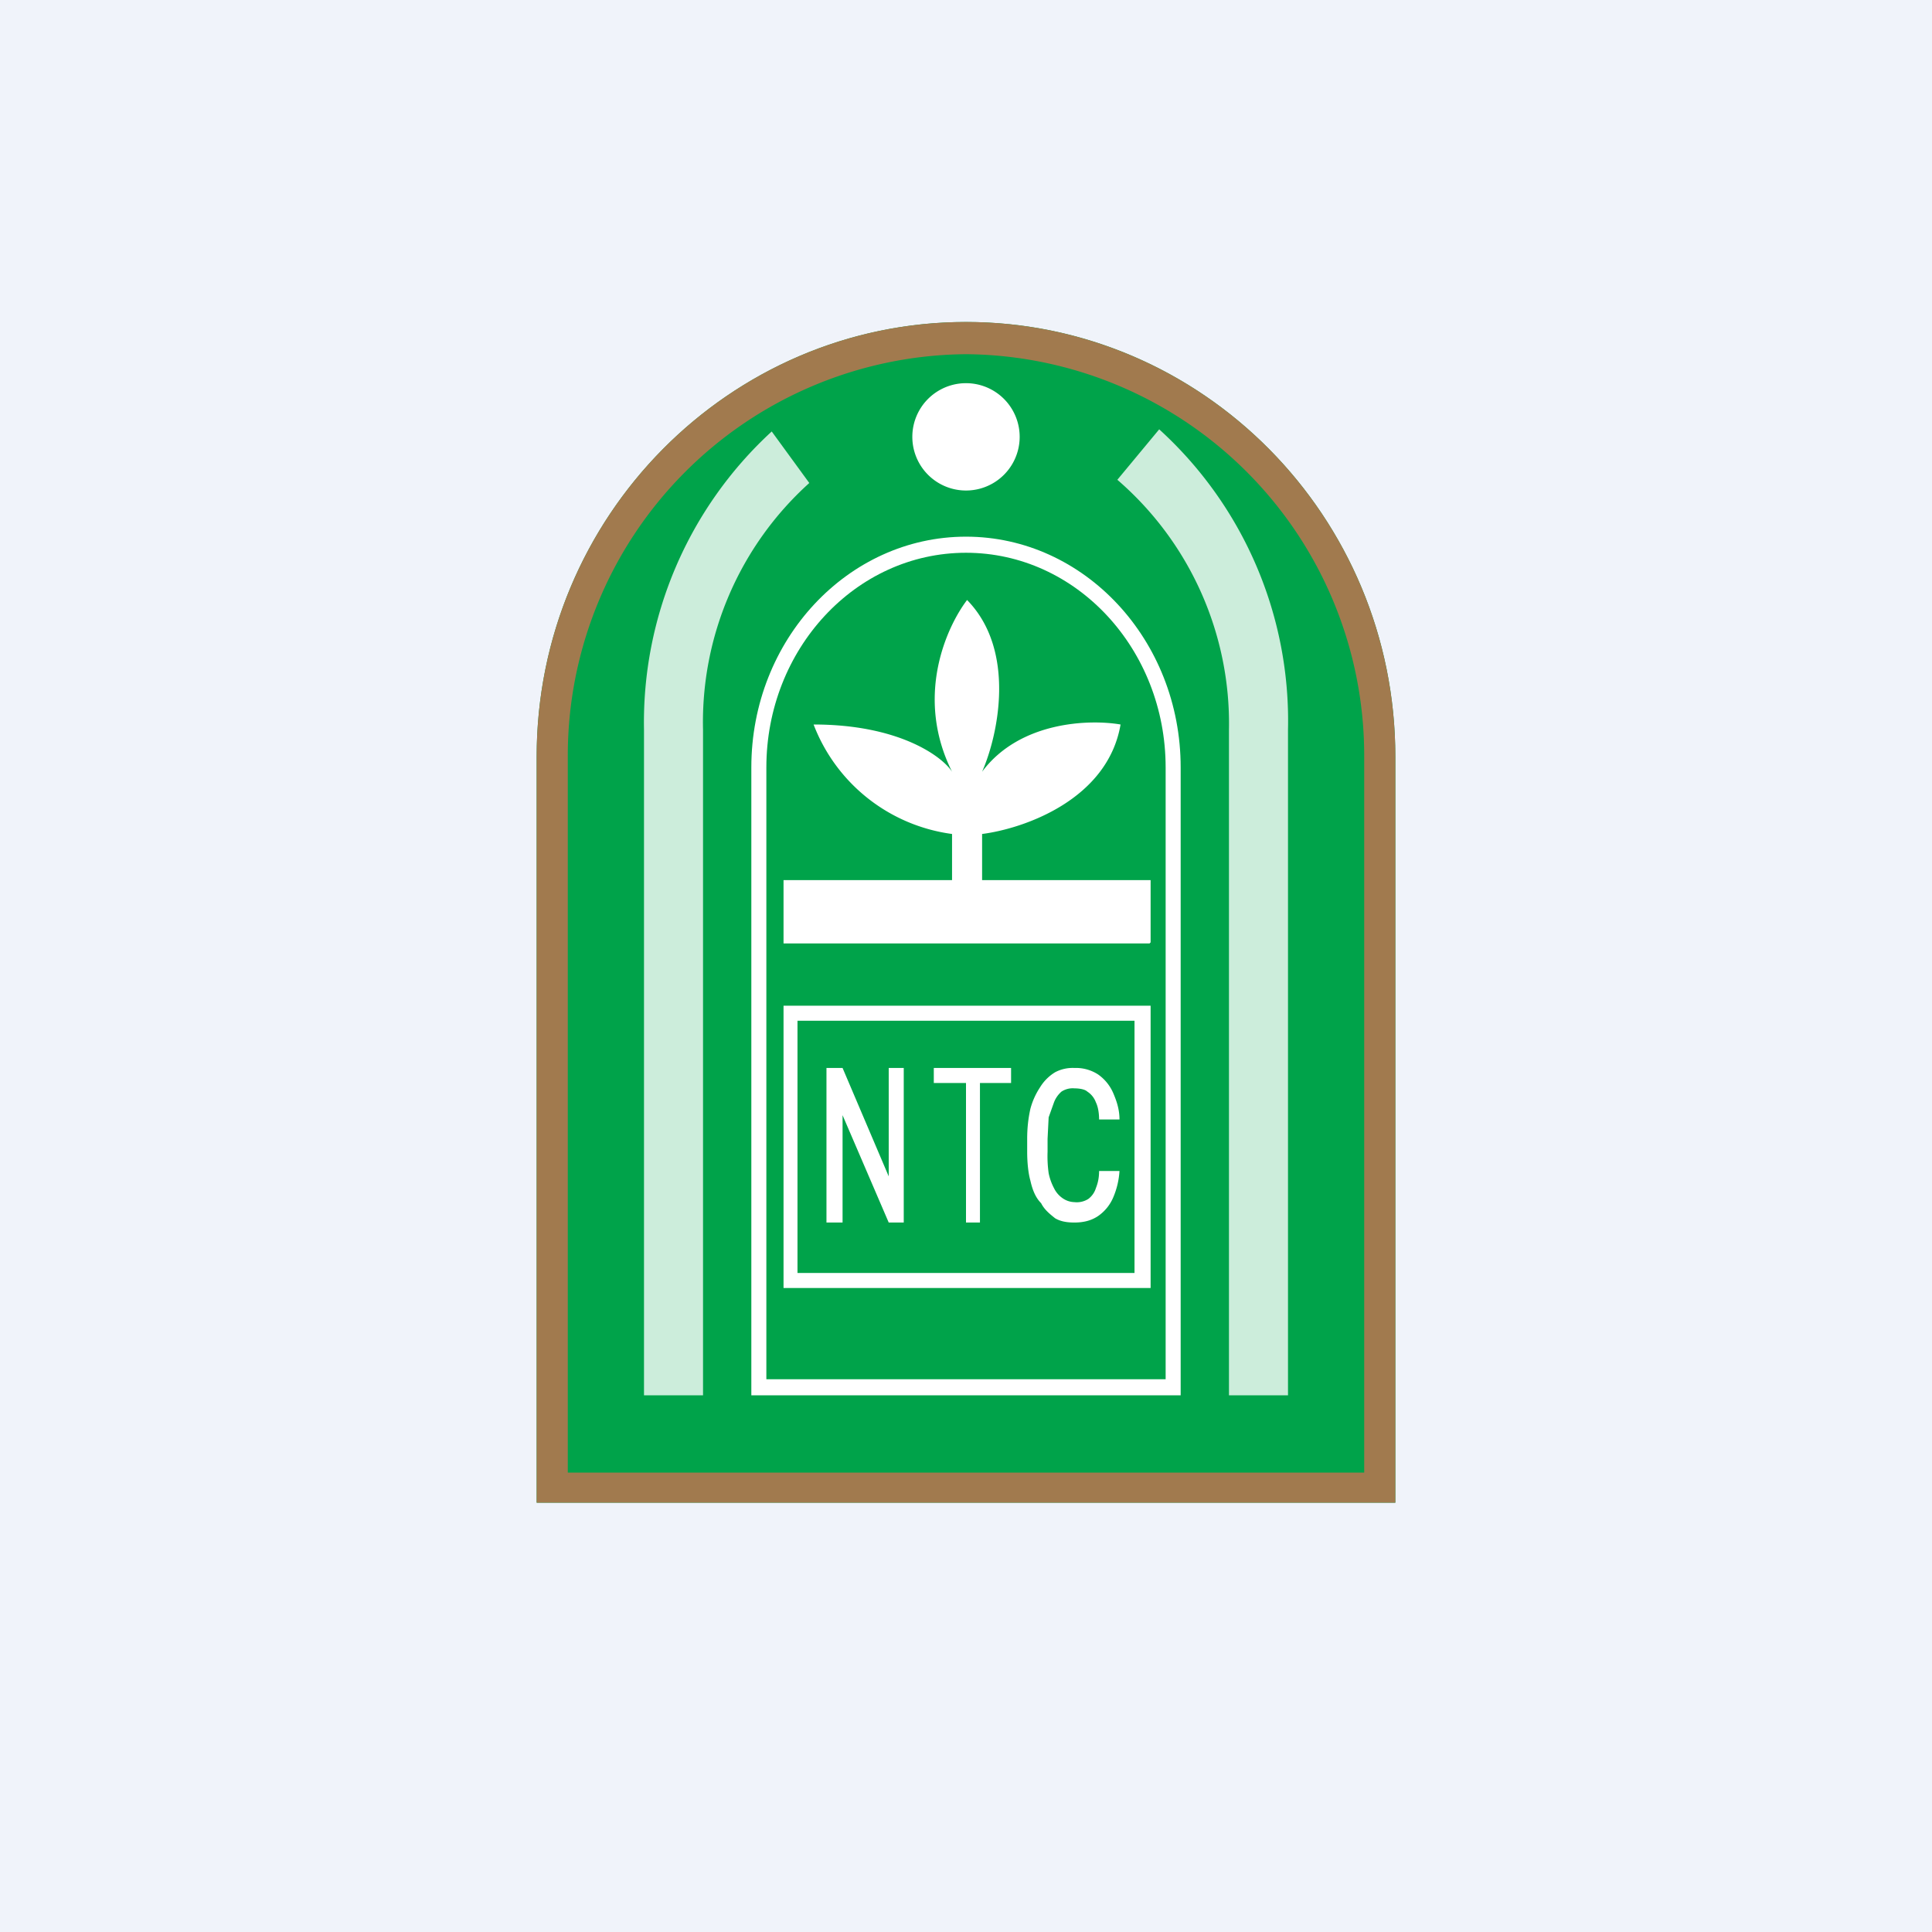 <!-- by TradingView --><svg width="18" height="18" viewBox="0 0 18 18" xmlns="http://www.w3.org/2000/svg"><path fill="#F0F3FA" d="M0 0h18v18H0z"/><path d="M5 7.05C5 4.81 6.8 3 9 3s4 1.81 4 4.05V14H5V7.05Z" fill="#00A34A"/><path d="M7.86 9.95H7.7v1.44h.15v-1l.43 1h.14V9.95h-.14v1.01l-.43-1.01ZM9.43 9.95H8.7v.14h.3v1.3h.13v-1.3h.29v-.14ZM10.24 10.43h.19c0-.1-.03-.18-.06-.25a.41.41 0 0 0-.14-.17.38.38 0 0 0-.22-.06.35.35 0 0 0-.18.04.42.42 0 0 0-.14.14.68.68 0 0 0-.09.2c-.02.09-.03.18-.03.28v.12c0 .1.01.2.03.27.02.09.05.16.1.21.03.06.08.1.13.14.05.03.11.04.18.04.09 0 .16-.02.22-.06a.4.4 0 0 0 .14-.17.74.74 0 0 0 .06-.25h-.19c0 .06-.01.11-.03.16a.2.2 0 0 1-.07.1.2.2 0 0 1-.13.03.2.2 0 0 1-.1-.03.24.24 0 0 1-.09-.1.52.52 0 0 1-.05-.14 1.14 1.14 0 0 1-.01-.2v-.12l.01-.2.05-.14a.25.25 0 0 1 .07-.1.19.19 0 0 1 .12-.03c.05 0 .1.01.12.03a.2.2 0 0 1 .08.1c.02.04.03.1.03.16Z" fill="#fff"/><path fill-rule="evenodd" d="M12.71 13.71V7.05A3.74 3.74 0 0 0 9 3.3a3.74 3.74 0 0 0-3.71 3.76v6.66h7.42ZM9 3C6.8 3 5 4.81 5 7.05V14h8V7.05C13 4.81 11.2 3 9 3Z" fill="#A17A4E"/><path fill-rule="evenodd" d="M10.86 12.85v-5.7c0-1.1-.83-2-1.86-2-1.03 0-1.86.9-1.86 2v5.7h3.72ZM9 5c-1.1 0-2 .96-2 2.15V13h4V7.15C11 5.96 10.1 5 9 5Z" fill="#fff"/><path d="M9.5 4.07a.5.5 0 1 1-1 0 .5.5 0 0 1 1 0Z" fill="#fff"/><path fill-rule="evenodd" d="M10.57 9.51H7.43v2.35h3.14V9.5ZM7.3 9.37V12h3.42V9.37H7.3Z" fill="#fff"/><path d="M10.71 8.79H7.3V8.2h1.57v-.43a1.61 1.61 0 0 1-1.29-1.02c.8 0 1.2.3 1.29.44-.35-.7-.05-1.35.14-1.6.46.47.29 1.26.14 1.6.35-.47 1-.49 1.29-.44-.12.7-.9.97-1.29 1.02v.43h1.57v.58Z" fill="#fff"/><path d="M7.19 4.02A3.68 3.68 0 0 0 6 6.8V13h.55V6.8a3 3 0 0 1 .99-2.3l-.35-.48Zm3.22.45L10.8 4A3.67 3.67 0 0 1 12 6.8V13h-.55V6.8a3 3 0 0 0-1.04-2.33Z" fill="#fff" fill-opacity=".8"/></svg>